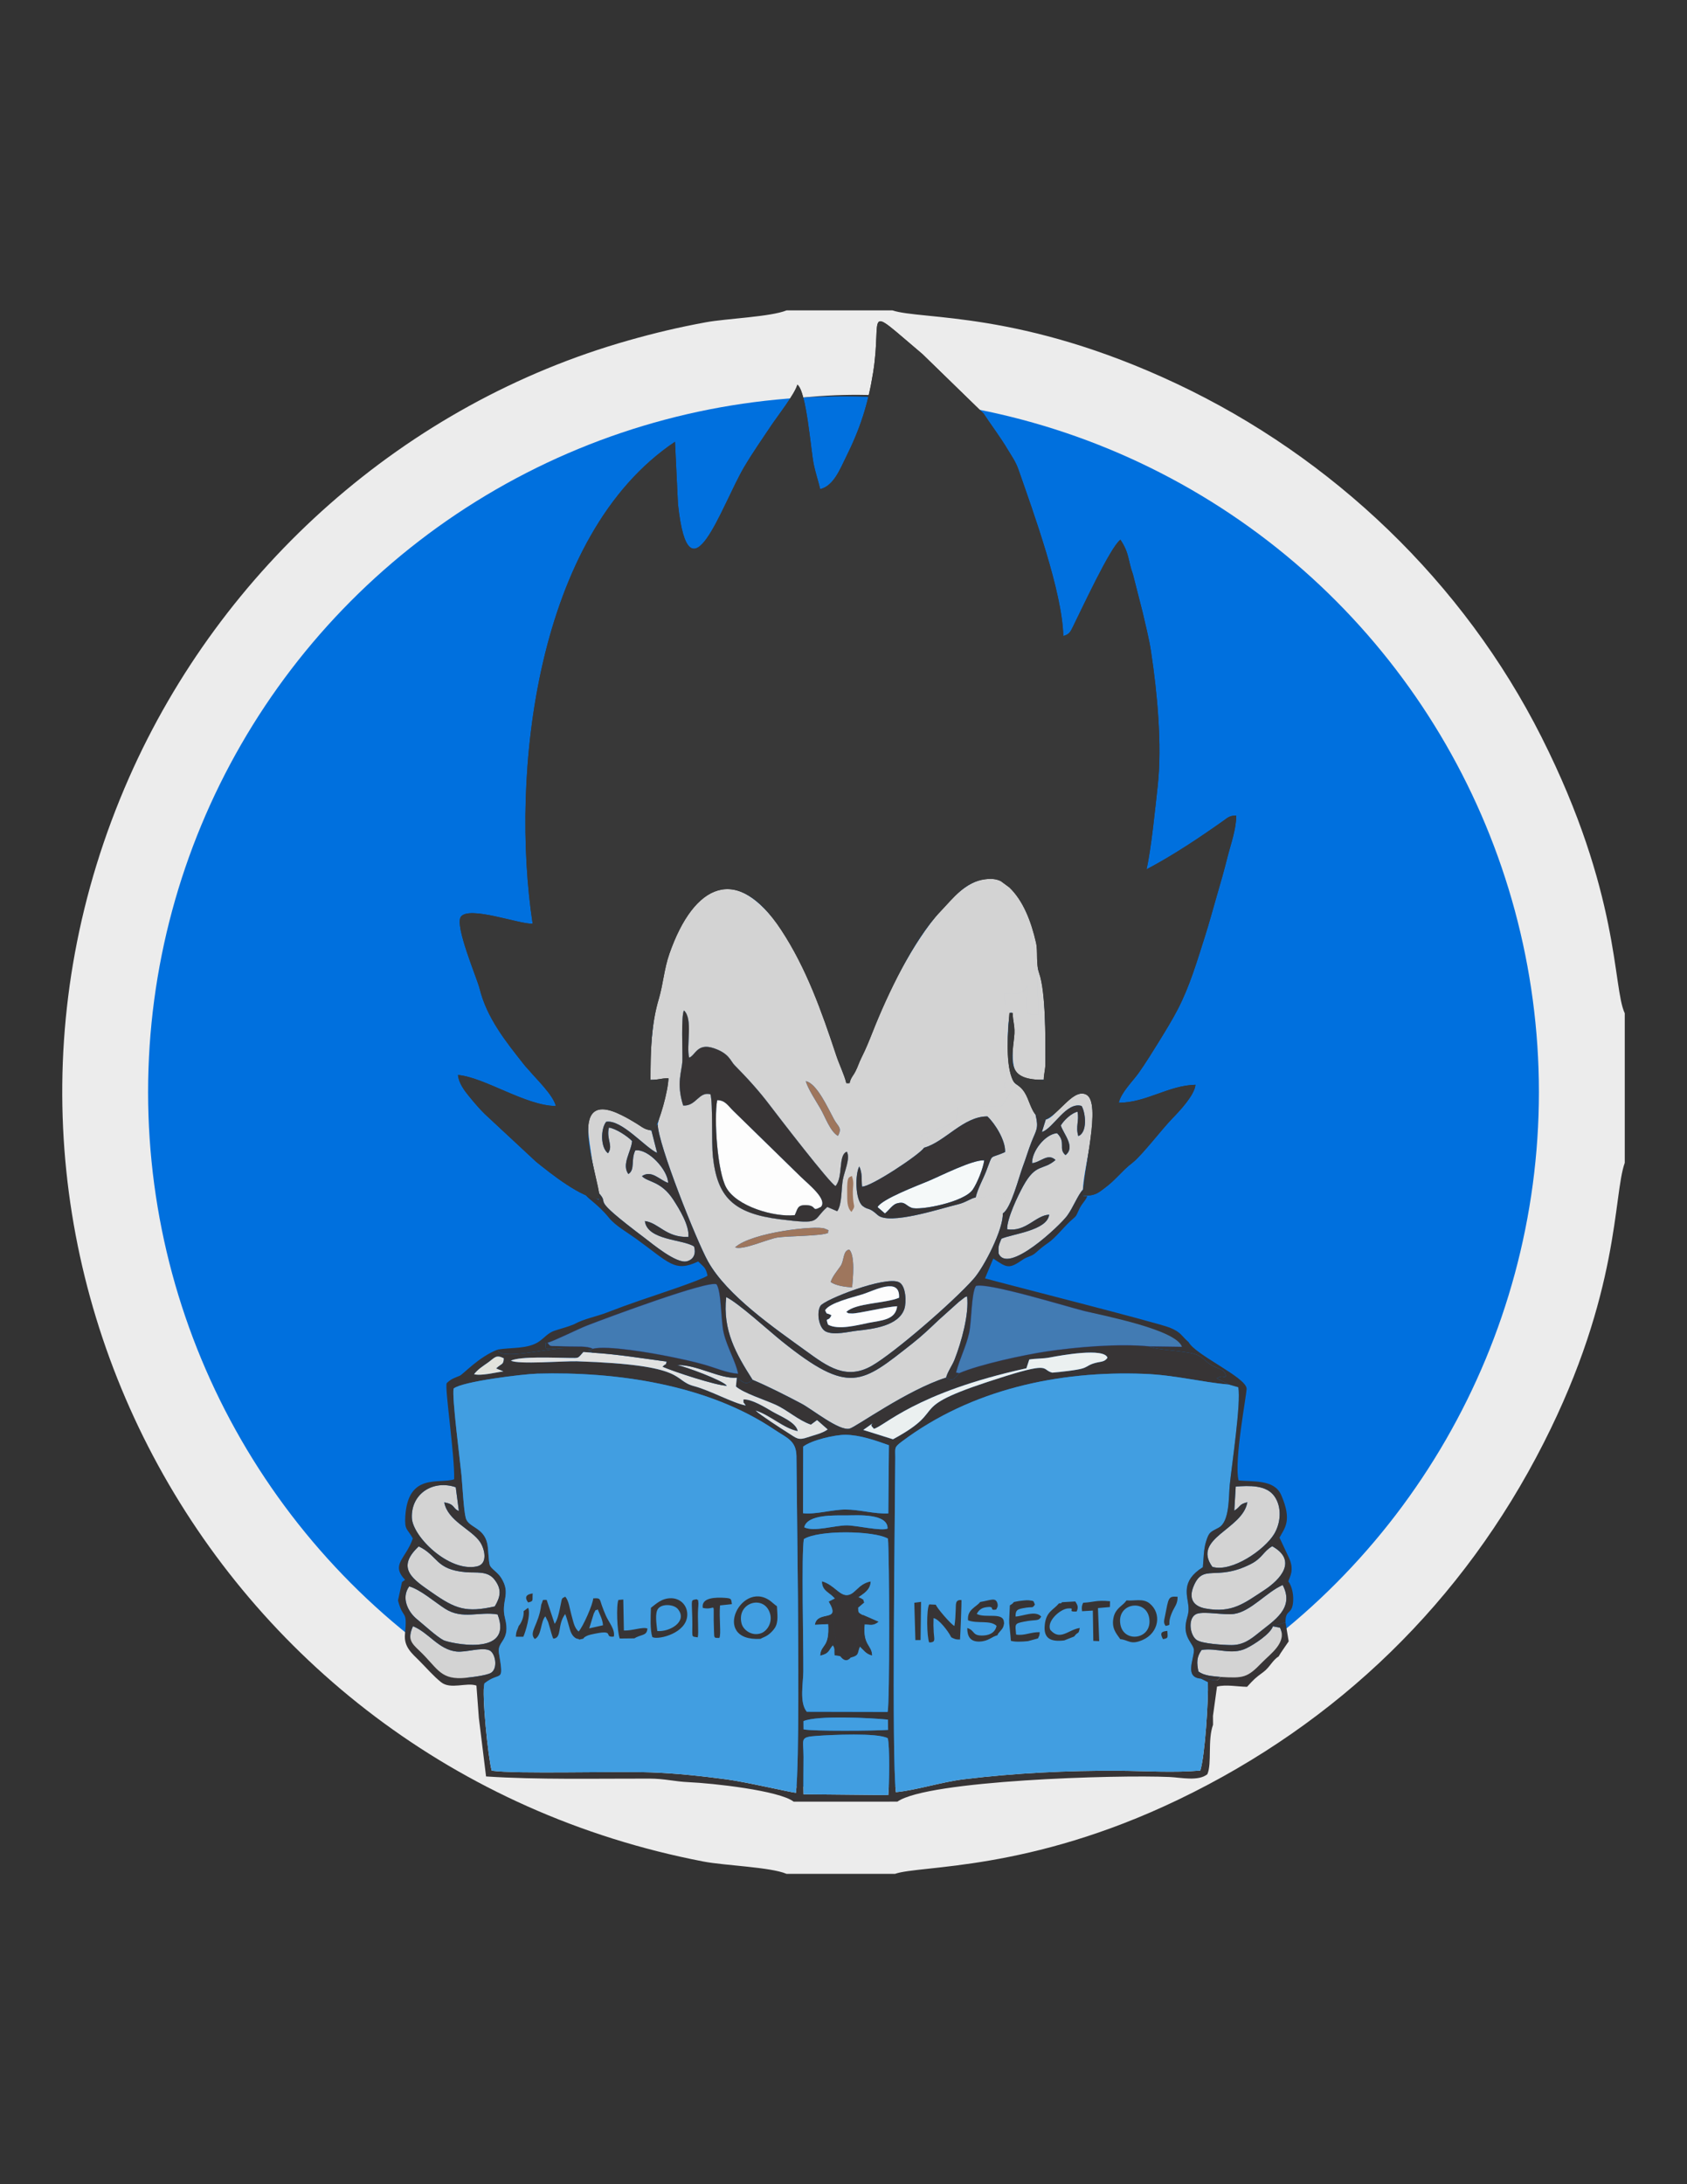 <?xml version="1.0" encoding="UTF-8"?>
<!DOCTYPE svg PUBLIC "-//W3C//DTD SVG 1.1//EN" "http://www.w3.org/Graphics/SVG/1.1/DTD/svg11.dtd">
<!-- Creator: CorelDRAW 2017 -->
<svg xmlns="http://www.w3.org/2000/svg" xml:space="preserve" width="215.9mm" height="279.4mm" version="1.1" style="shape-rendering:geometricPrecision; text-rendering:geometricPrecision; image-rendering:optimizeQuality; fill-rule:evenodd; clip-rule:evenodd"
viewBox="0 0 21590 27940"
 xmlns:xlink="http://www.w3.org/1999/xlink">
 <rect x="0" y="0" width="21590" height="27940" fill="#333333" stroke="none"/>
 <defs>
  <style type="text/css">
   <![CDATA[
    .str0 {stroke:#3E4095;stroke-width:7.62;stroke-miterlimit:22.926;stroke-opacity:0.502}
    .str1 {stroke:#373435;stroke-width:7.62;stroke-miterlimit:22.926}
    .fil1 {fill:#0070DE}
    .fil6 {fill:#373435}
    .fil5 {fill:#383838}
    .fil12 {fill:#419EE1}
    .fil7 {fill:#9E765D}
    .fil4 {fill:#B4B4B4}
    .fil2 {fill:lightgrey}
    .fil10 {fill:#E1E2E2}
    .fil13 {fill:#E2E3DD}
    .fil11 {fill:#EBF0F0}
    .fil0 {fill:#ECECEC}
    .fil8 {fill:#F5F9F9}
    .fil9 {fill:#FDFDFD}
    .fil3 {fill:#848688;fill-opacity:0.502}
   ]]>
  </style>
 </defs>
 <g id="Capa_x0020_1">
  <path class="fil0" d="M17299.68 8276.41c2772.1,3169.8 2870.18,7833.94 279.92,11056.38 -235.89,293.48 -465.07,496.3 -644.88,731.58 -1466.13,1421.43 -3700.27,2725 -6712.04,2525.15 -1301.34,-86.36 -2602.12,-495.83 -3580.69,-1055.29 -762.38,-435.83 -2102.46,-1421.77 -2517.74,-2126.56 -691.56,-651.59 -1459.94,-2358.86 -1699.8,-3367.76 -349.47,-1469.77 -332.17,-3078.57 94.87,-4493.96 363.78,-1205.77 1004.79,-2382.72 1805.62,-3273.09 4336.93,-4072.97 8567.7,-4514.42 12974.74,3.55zm-7233.38 15693.59l1388.27 0c318.76,-112.91 1705.19,-25.84 3630.11,-951.4 2036.7,-979.28 3639.41,-2529.7 4670.75,-4559.83 980.27,-1929.64 888.72,-3170.56 1037.96,-3583.85l0 -1913.49c-157.04,-330.99 -53.15,-1525.89 -1066.4,-3534.96 -996.28,-1975.37 -2667.55,-3575.44 -4669.62,-4518.34 -1993.09,-938.6 -3262.73,-812.84 -3637.43,-938.13l-1353.12 0c-200.46,83.15 -771.97,104.74 -1029.69,151.94 -357.49,65.48 -658.63,137.86 -988.39,231.02 -2867.68,810.48 -5215.44,2915.59 -6397.44,5595.37 -2597.02,5887.77 972.52,12636.99 7351.67,13864.11 273.97,52.68 855.74,69.83 1063.33,157.56z"/>
  <circle class="fil1" cx="10795" cy="13970" r="8899.69"/>
  <path class="fil2" d="M5285.3 20802.75c-70.59,156.9 -25.91,211.57 77.9,309.07 226.3,212.58 262.41,364.22 540.76,354.2 79.1,-2.85 321.94,-30.64 381.19,-68.14 90.99,-57.62 54.9,-257.88 -25.42,-288.81 -103.85,-40 -295.1,30.23 -417.59,17.09 -230.47,-24.7 -355.84,-243.72 -556.84,-323.41z"/>
  <path class="fil2" d="M11573.8 16743.35c-72.48,216.62 -396.1,256.01 -598.2,277.96 -117.96,12.81 -297.54,62.17 -405.17,12.3 -90.92,-42.13 -123.57,-243.56 -70.4,-329.1 49.69,-79.94 826.18,-385.1 1003.37,-303.42 91.87,42.34 98.65,257.81 70.4,342.26zm-943.52 -344.27c27.97,-78.91 80.59,-136.3 127.51,-204.65 48.57,-70.77 26.93,-198.13 111.59,-209.77 75.54,78.25 47.37,371.89 35.45,482.58 -83.76,-2.74 -212.2,-22.28 -274.55,-68.16zm-1222.87 -443.16c214.36,-193.58 1037.46,-282.35 1145.84,-240.17 82.99,32.31 35,17.42 45.42,54.93 -81.63,41.76 -513.16,38.67 -648.65,59.58 -126.52,19.53 -446.94,168.12 -542.61,125.66zm-654.52 -3030.62c120.58,109.52 25.79,451.03 67.11,604.69 81.74,-31.38 101.98,-192.01 313.65,-121.6 200.13,66.58 214.77,164.8 268.38,218.81 157.32,158.49 311.12,327.28 445.56,505 96.78,127.95 782.08,1018.79 845.62,1039.33 101.02,-117.3 30.01,-401 145.06,-438.95 46.39,88.26 -32.19,250.64 -51.83,358.71 -21.33,117.45 -8.49,311.39 -71.44,402.76l-127.33 -54.85c-202.69,178.82 -59.37,227.18 -612.23,157.01 -592.69,-75.24 -795.87,-286.15 -851.21,-796.8 -20.83,-192.2 1.51,-680.59 -31.7,-801.48 -150.67,-39.78 -182.02,154.91 -349.39,143.8 -92.53,-294.18 -14.08,-434.54 -10.05,-576.98 3.29,-116.75 -17.11,-568.65 19.8,-639.45zm1970.93 1604.64c-95.9,-51.39 -163.02,-241.62 -221.42,-343.82 -53.73,-94.03 -165.34,-261.17 -189.41,-355.57 141.84,26.06 287.43,354.43 360.96,488.2 52.55,95.59 107.3,105.9 49.87,211.19zm-2306.29 -149.09c1.59,253.19 499.71,1497.74 643.07,1754.44 244.94,438.55 852.51,855.01 1259.39,1149.63 267.99,194.04 510.77,375.64 841.45,183.99 286.77,-166.18 1035.41,-812.64 1298.77,-1110.01 135.42,-152.92 381.82,-636.83 373.39,-837.45l42.14 -197.27 -106.71 -66.12c-90.41,9.89 -70.93,19.36 -147.58,46.62 -91.6,32.59 -53.63,-1.91 -134.88,12.92 -61.46,9.72 -124.44,64.13 -229.26,88.74 -212.38,49.85 -876.72,271.16 -1025.44,135.63 -116.21,-105.93 -116.8,-57.93 -189.84,-113.84 -101.61,-77.77 -97.94,-418.04 -44.51,-507.25 40.73,96.82 25.17,156.46 34.64,258.04 109.32,7.2 740.44,-411.15 794.03,-497.41l42.39 -72.82c1.29,-3.45 45.08,-66.06 -88.54,-83.1l453.96 -178.85 23.96 -184.23 561.75 -15.59 132.77 -198.24c-4.99,-4.81 -13.38,-17.42 -16.81,-12.22l-49.19 -24.84c-11.29,-3.89 -23.6,0.48 -43.83,-6.91 36.39,-129.08 74.33,-68.86 34.35,-269.47 -42.69,-214.34 -55.4,-385.43 -15.28,-605.58 32.96,-180.9 -11.24,-180.87 -11.7,-324.82 187.63,16.79 253.55,-0.24 295.71,-95.34 9.94,113.81 -26.62,262.21 15.47,359.38l121.65 9.75 -1.93 -586.01c63.18,-289.18 -172.58,-963.38 -442.73,-1111.42 -576.94,-316.17 -1331.31,1126.04 -1506.64,1518.14 -77.3,172.86 -401.7,986.77 -485.01,1057.96 -47.95,-67.8 -370.17,-1055.14 -503.67,-1354.64 -448.36,-1005.75 -1246.8,-1813.5 -1778.86,-306.08 -142.14,402.71 -92.27,417.98 -133.17,572.92 -18.01,68.24 -38.32,70.41 -51.34,173.61 -30.16,238.92 -74.19,637.88 -70.66,873.93l245.18 -12.3 -136.49 576.11zm3408.66 300.66c264.87,-72.09 503.73,-402.47 810.19,-400.51 99.69,92.51 234.55,311.2 226.65,455.78 -211.95,96.08 -147.35,2.2 -241.88,244.54 -43.75,112.14 -106.56,218.39 -134.58,336.28 81.25,-14.83 43.28,19.67 134.88,-12.92 76.65,-27.26 57.17,-36.73 147.58,-46.62l106.71 66.12 -42.14 197.27c104.76,-61.55 205.93,-465.2 255.9,-597.97 39.18,-104.07 70.44,-211.29 110.86,-314.36 60.79,-155 95.76,-171.33 52.38,-349.35 -3.11,-11.44 -129.4,-280.32 -140.34,-296.31 -92.59,-135.16 -127.26,-29.87 -174.85,-248.76 -37.38,-171.85 -64.82,-616.98 0.44,-769.92 91.52,217.73 -56.71,617.54 90.05,821.01 99.09,45.98 233.73,62.65 340.47,41.49 24.28,-204.27 23.76,-1303.07 -87.59,-1414.66l1.93 586.01 -121.65 -9.75c-42.09,-97.17 -5.53,-245.57 -15.47,-359.38 -42.16,95.1 -108.08,112.13 -295.71,95.34 0.46,143.95 44.66,143.92 11.7,324.82 -40.12,220.15 -27.41,391.24 15.28,605.58 39.98,200.61 2.04,140.39 -34.35,269.47 20.23,7.39 32.54,3.02 43.83,6.91l49.19 24.84c3.43,-5.2 11.82,7.41 16.81,12.22l-132.77 198.24 -561.75 15.59 -23.96 184.23 -453.96 178.85c133.62,17.04 89.83,79.65 88.54,83.1l-42.39 72.82z"/>
  <path class="fil2" d="M5685.64 19218.7c142.21,21.96 106.16,80.61 186.8,109.13l-39.85 -303.1c-286.8,-98.46 -573.77,79.64 -561.42,391.95 9.47,239.05 473.21,695.09 829.93,621.23 148.89,-30.84 102.04,-225.42 41.5,-314.37 -110.34,-162.15 -413.04,-268.19 -456.96,-504.84z"/>
  <path class="fil2" d="M13383.57 14321.65l-49.49 158.7c148.43,-46.76 310.57,-391.32 508.3,-333.35 53.57,92.31 75.79,341.59 -42.54,385.2 -36.33,-123.78 13.64,-193.01 -9.7,-311.22 -76.05,16.01 -174.05,108.04 -214,175.93 33.83,107.64 192.57,274.15 60.33,378.81 -97.14,-81.1 12.35,-161.35 -108.41,-280.22 -154.55,12.45 -325.27,235.08 -319.14,383.72 112.91,-13.21 200.11,-132.92 299.78,-40.98 -162.32,141.41 -249.3,33.82 -413.89,333.55 -69.99,127.49 -207.85,415.15 -205.29,552.59 239.71,38.44 364.33,-178.94 537.83,-186.44 -25.59,202.89 -468.33,245.43 -611.17,307.4 -34.1,84.98 -41.83,91.52 -36.22,188.46 118.37,275.24 785.47,-357.64 876.92,-481.78 75.42,-102.39 134.6,-260.19 201.45,-334.88 19.77,-360.22 216.36,-893.48 76.9,-1228.77 -294.01,-47.11 -394.03,298.59 -551.66,333.28z"/>
  <path class="fil2" d="M6332.23 20548.95c71.91,-122.24 93.33,-217.46 -3.5,-342.51 -90.01,-116.24 -232.85,-83.55 -368.53,-95.31 -391.81,-33.95 -351.41,-210.95 -601.45,-329.78 -303.52,283.66 -63.09,427.65 174.09,593.3 296.24,206.9 432.82,256.8 799.39,174.3z"/>
  <path class="fil2" d="M6368.4 20652.03c-231.17,-41.71 -449.51,69.96 -673.72,-74.14 -131.28,-84.36 -313.88,-244.14 -457.49,-284.75 -105.72,144.93 -17.77,324.85 99.15,419.58 80.02,64.82 252.72,224.05 338.98,268.45 67.83,34.9 904,224.82 693.08,-329.14z"/>
  <path class="fil2" d="M15796.26 19323.87c89.89,-55.91 54.19,-79.27 167.17,-107.53 -58.18,349.48 -713.33,458.81 -447.82,826.58 246.95,74.34 670.1,-218.28 791.46,-421.03 84.12,-140.56 100.12,-338.52 5.63,-477.51 -104.23,-153.34 -327.74,-139.91 -497.99,-128.6l-18.45 308.09z"/>
  <path class="fil2" d="M16415.53 20275.53c-205.85,89.52 -408.43,339.56 -623.04,369.6 -125.26,17.53 -369.86,-34.79 -471.13,-2.77 -121.98,38.57 -100.71,266.1 -9.03,334.26 68.93,51.23 352.65,66.34 445.99,66.83 150.75,0.76 245.32,-71.19 353.33,-158.97 190.42,-154.76 460.92,-311.33 303.88,-608.95z"/>
  <path class="fil2" d="M15619.38 21451.21c293.02,16.65 340.93,13 530.79,-183.88 109,-113.04 325.51,-257.6 230.91,-446.61l-90.57 -16.45c-34.22,97.47 -237.64,231.19 -341.99,281.39 -189,90.89 -372.49,-10.73 -570.49,20.45 -66.64,93.88 -62.49,164.69 -40.91,274.54 76.47,59.01 185.54,59.65 282.26,70.56z"/>
  <path class="fil2" d="M16281.77 19779.47c-116.37,66.77 -124.05,151.91 -277.09,229.09 -447.51,225.71 -605.81,-15.58 -729.45,282.98 -64.94,156.77 -4.72,255.79 154.86,284.78 337.26,61.29 490.19,-66.32 746.9,-233.79 212.91,-138.89 430.9,-381.04 104.78,-563.06z"/>
  <path class="fil2" d="M7660.2 15257.96c166.7,176.73 -156.59,15.13 588.25,576.52 101.33,76.39 408.26,334.56 542.21,299.66 94.29,-24.57 116.72,-106.58 92.03,-189.09 -142.47,-93.83 -598.05,-77.01 -629.69,-325.3 179,22.61 268.57,213.01 557.35,202.99 13.1,-146.98 -114.83,-354.89 -194.61,-477.52 -157.62,-242.25 -333,-222.24 -400.04,-300.66 126.37,-82.85 226.38,51.88 335.01,86.81 -2.77,-163.25 -254.9,-441.92 -420.41,-415.26 -59.54,123.15 0.73,246.41 -88.65,302.22 -90.12,-123.63 37.96,-289.04 47.77,-422.09 -58.23,-61.9 -211.77,-162.13 -296.69,-172.22 -36.38,148 59.63,232.61 -11.67,328.45 -97.18,-72.51 -94.96,-312.48 -23.53,-402.42 197.35,-33.8 500.71,331.29 652.42,397.72l-72.68 -285.03c-126.16,-22.21 -664.78,-480.25 -789.66,-184.58 -48.3,114.38 2.84,361.4 22.71,512.07 19.42,147.37 65.26,320.07 89.88,467.73z"/>
  <path class="fil2" d="M9631.38 17650.38c193.45,80.69 437.76,205.15 625.65,304.6 139.26,73.71 481.98,353.02 615.61,320.1 81.72,-20.13 734.28,-493.82 1235.79,-653.1 14.74,-67.46 78.91,-155.48 108.2,-230.56 86.92,-222.73 187.64,-581.65 160.39,-808.57 -48.35,18.87 -6,-4.14 -61.5,36.27 -13.53,9.86 -31.58,24.58 -45.89,35.68l-256.04 230.07c-117.49,111.08 -215.96,205.82 -342.59,305.25 -642.9,504.76 -796.35,664.1 -1666.88,-34.91 -163.92,-131.64 -557.56,-491.24 -710.25,-563.16 -46.93,427.58 126.91,727.94 337.51,1058.33z"/>
  <path class="fil3 str0" d="M12276.69 17565.79c257.33,-110.8 826.02,-233.89 1114.79,-277.03 390.22,-58.29 926.58,-102.77 1316.06,-65.49l419.75 5.84c-37.48,-303.63 -1001.35,-397.19 -1254.85,-460.99 -224.85,-56.59 -1238.6,-368.76 -1383.7,-318.72 -60.28,99.17 -53.56,451.32 -86.68,601.06 -38.69,174.95 -120.63,328.25 -167.49,507.41l42.12 7.92z"/>
  <path class="fil3 str0" d="M7007.38 17174.78c32.77,59.31 43.02,40.81 130.52,45.78 46.63,2.66 98.29,2.53 145.96,4.58 93.74,4.01 230.63,-9.69 303.3,29.47 178.83,-49.34 777.46,57.3 985.5,100.09 148.23,30.49 296.04,61.29 441.86,102.77 140.24,39.91 287.89,106.47 432.51,116.01 -28.3,-152.56 -143.35,-343.91 -184.88,-524.75 -38.16,-166.16 -26.8,-518.78 -90.54,-619.38 -87.72,-63.96 -1416.03,431.67 -1659.78,526.14 -109.79,42.55 -431.9,203.14 -504.45,219.29z"/>
  <path class="fil4" d="M10170.97 15544.36c-262.52,27.98 -743.79,-111.84 -876.91,-353.22 -114.91,-208.39 -157.89,-881.9 -115.65,-1118.02 101.63,0.39 135.21,67.26 206.89,137.32l860.39 840.18c104.96,102.44 346.71,290.66 261.26,387.85 -130.82,70.78 -41.72,-18.77 -192.7,-22.38 -113.82,-2.74 -103.79,49.16 -143.28,128.27zm-1418.08 -2619.06c-36.91,70.8 -16.51,522.7 -19.8,639.45 -4.03,142.44 -82.48,282.8 10.05,576.98 167.37,11.11 198.72,-183.58 349.39,-143.8 33.21,120.89 10.87,609.28 31.7,801.48 55.34,510.65 258.52,721.56 851.21,796.8 552.86,70.17 409.54,21.81 612.23,-157.01l127.33 54.85c62.95,-91.37 50.11,-285.31 71.44,-402.76 19.64,-108.07 98.22,-270.45 51.83,-358.71 -115.05,37.95 -44.04,321.65 -145.06,438.95 -63.54,-20.54 -748.84,-911.38 -845.62,-1039.33 -134.44,-177.72 -288.24,-346.51 -445.56,-505 -53.61,-54.01 -68.25,-152.23 -268.38,-218.81 -211.67,-70.41 -231.91,90.22 -313.65,121.6 -41.32,-153.66 53.47,-495.17 -67.11,-604.69z"/>
  <path class="fil5" d="M11174.54 4763.08c-66.22,413.93 -169.1,726.59 -350.56,1089.97 -71.29,142.74 -155.1,363.53 -327.14,403.6 -24.06,-103.28 -59.37,-204.14 -82.17,-314.49 -39.09,-189.17 -92.57,-935.44 -210.16,-1021.58 -32.07,120.07 -257.4,406.88 -334.1,521.91 -117.19,175.72 -234.24,341.19 -346.24,530.63 -290.3,490.94 -707.14,1787.81 -847.53,474.96l-38.21 -796.83c-1786.78,1196.08 -2110.19,4268.44 -1821.66,6164.85 -168.76,8.6 -817.69,-235.22 -919.76,-87.39 -79.58,115.3 210.18,792.39 239.45,912.22 92.49,378.77 334.08,679.29 568.83,976.12 29.9,37.83 39.26,43.43 68.25,77.91 98.16,116.76 301.95,308.28 340.56,452.81 -380.75,0 -917.84,-368.78 -1252.87,-396.64 8.79,105.46 87.77,207.28 143.04,274.51 65.16,79.27 122.52,148.29 196.23,221.34l659.87 613.72c178.25,143.51 585.8,471.83 817.52,477 -27.78,-333.77 -460.78,-1443.12 278.66,-1071.88 77.97,39.14 115.46,61.58 187.3,105.01 79.05,47.8 109.71,87.55 223.12,90.08 76.84,-114.74 184.42,-510.76 187.92,-668.03 -105.86,0 -113.77,20.87 -229.69,20.87 0,-383.71 9.91,-712.09 107.41,-1040.79 55.45,-186.9 65.52,-376.33 135.07,-574.75 315.85,-901.08 869.5,-1152.17 1428.1,-305.14 323.09,489.9 519.8,1044.56 707.07,1610.35 37.52,113.34 103.32,245.8 128.09,352.09l41.76 0c17.34,-74.43 43.99,-88.4 76.71,-152.95 32.21,-63.53 42.99,-108.13 76.33,-174.2 55.81,-110.65 98.44,-216.59 145.23,-334.95 186.18,-470.88 517.96,-1171.13 865.84,-1535.12 161.21,-168.68 314.18,-378.66 571.49,-410.93 84.55,-10.6 144.01,-3.24 201.09,24.77l108.11 79.81c177.19,169.21 277.88,430.31 340.71,703.17 27.9,121.18 -3.69,267.33 41.35,396.08 84.38,241.19 79.98,836.76 79.6,1133.64 -0.16,114.4 -19.59,138.67 -21.6,228.92 -450.11,0 -420.19,-193.46 -378.78,-545.96 16.58,-141.1 -17.96,-193.81 -17.96,-309.95l-41.77 0c-19.89,238.96 -50.74,615.17 29.08,826.84 31.78,84.27 50.95,71.89 107.49,122.18 91.15,81.11 106.98,195.09 161.75,297.56 63.48,118.77 69.18,21.78 98.43,131.23 204.45,-4.55 400.14,-424.35 584.66,-334.01 203.83,99.78 -41.75,979.17 -41.75,1294.31 146.09,0 179.93,-23.92 265.97,-88.99 84.11,-63.62 115.18,-93.48 188.2,-166.73 70.23,-70.47 103.46,-106.78 184.73,-170.2 116.11,-90.6 374.77,-427.89 503.95,-560.85 84.84,-87.32 286.7,-297.69 297.95,-432.81 -347.13,7.74 -629.9,229.65 -981.42,229.65 31.59,-135.6 180.43,-274.49 259.31,-387.9 92.37,-132.81 168.45,-254.46 253.9,-393.32 83.28,-135.34 168.58,-273.59 238.78,-408.44 157.33,-302.2 249.41,-621.03 352.1,-942.3 53.66,-167.89 98.36,-336.53 146.32,-500.88 49.54,-169.82 95.6,-328.78 140.17,-507 39.57,-158.13 112.86,-357.37 112.86,-534.34 -89.72,2 -108.4,27.26 -163.47,66.21 -315.08,222.8 -643.99,442.31 -984.99,622.7 60.43,-259.35 111.44,-783.76 143.12,-1067.72 58.4,-523.49 -7,-1203.92 -86.29,-1723.84 -24.48,-160.45 -68.54,-331.24 -106.93,-498.51l-123.08 -482.36c-66.62,-185.7 -44.65,-270.92 -160.92,-444.52 -129.98,95.22 -502.31,902.6 -604.86,1107.12 -33.81,67.43 -45.87,103.18 -125.99,124.57 -12.56,-563.98 -381.97,-1579.05 -571.35,-2121.79 -39.29,-112.59 -85.49,-172.01 -137.4,-259.27 -99.25,-166.87 -203.73,-301.09 -309.96,-462.53l-783.23 -761.78c-775.62,-653.11 -510.84,-522.03 -631.64,232.96z"/>
  <path class="fil6" d="M10830.66 16782.7c46.26,23.44 0.82,14.94 70.55,18.87 77.62,4.39 433.09,-85.26 580.55,-92.11 -20.32,177.47 -202.19,179.68 -361.25,211.67 -146.62,29.51 -392.31,96.78 -523.77,23.25 -37.08,-111.91 2.52,-22.16 43.3,-120.05 -79.45,-42.52 -45.94,3.69 -80.5,-63.07 54.63,-96.94 361.26,-167.11 479.13,-204.59 151.21,-48.05 482.85,-228.27 467.47,44.09 -178.15,74.44 -553.28,64.65 -675.48,181.94zm743.14 -39.35c28.25,-84.45 21.47,-299.92 -70.4,-342.26 -177.19,-81.68 -953.68,223.48 -1003.37,303.42 -53.17,85.54 -20.52,286.97 70.4,329.1 107.63,49.87 287.21,0.51 405.17,-12.3 202.1,-21.95 525.72,-61.34 598.2,-277.96z"/>
  <path class="fil7" d="M10630.28 16399.08c62.35,45.88 190.79,65.42 274.55,68.16 11.92,-110.69 40.09,-404.33 -35.45,-482.58 -84.66,11.64 -63.02,139 -111.59,209.77 -46.92,68.35 -99.54,125.74 -127.51,204.65z"/>
  <path class="fil8" d="M11325 15523.06c50.91,-40.35 97.93,-113.32 151.16,-128.46 108.79,-30.95 109.44,24.9 190.79,55.8 98.26,37.33 673.09,-69.57 783.76,-235.06 57.67,-86.21 132.18,-270.8 145.54,-372.93 -152.48,-7.84 -555.14,198.38 -717.86,266.37 -130.12,54.39 -594.24,229.95 -647.96,332.25l94.57 82.03z"/>
  <path class="fil9" d="M10170.97 15544.36c39.49,-79.11 29.46,-131.01 143.28,-128.27 150.98,3.61 61.88,93.16 192.7,22.38 85.45,-97.19 -156.3,-285.41 -261.26,-387.85l-860.39 -840.18c-71.68,-70.06 -105.26,-136.93 -206.89,-137.32 -42.24,236.12 0.74,909.63 115.65,1118.02 133.12,241.38 614.39,381.2 876.91,353.22z"/>
  <path class="fil9" d="M10830.66 16782.7c122.2,-117.29 497.33,-107.5 675.48,-181.94 15.38,-272.36 -316.26,-92.14 -467.47,-44.09 -117.87,37.48 -424.5,107.65 -479.13,204.59 34.56,66.76 1.05,20.55 80.5,63.07 -40.78,97.89 -80.38,8.14 -43.3,120.05 131.46,73.53 377.15,6.26 523.77,-23.25 159.06,-31.99 340.93,-34.2 361.25,-211.67 -147.46,6.85 -502.93,96.5 -580.55,92.11 -69.73,-3.93 -24.29,4.57 -70.55,-18.87z"/>
  <path class="fil6" d="M10283.23 22951.9c-3.54,-158.7 0.19,-318.39 0.35,-477.41 0.22,-235.6 -57.84,-253.85 180.31,-270.01 174.27,-11.82 767.04,-41.42 897.09,30.64 27.34,79.8 20.06,617.26 6.8,727.33l-1084.55 -10.55zm-0.3 -935.66c181.61,-75.82 855.67,-41.35 1080.66,-18.88l1.96 131.06c-141.61,12.23 -977.45,19.04 -1081.85,-6.85l-0.77 -105.33zm4.32 -2327.78c183.5,-118.52 895.01,-110.58 1076.63,-6.68 19.08,197.68 24.03,2118.56 -4.3,2216.95l-1034.42 -2.24c-97.48,-116.98 -45.11,-366.93 -44.28,-515.56 2.11,-372.37 -25.31,-1481.12 6.37,-1692.47zm-4002.1 1709.42c-59.25,37.5 -302.09,65.29 -381.19,68.14 -278.35,10.02 -314.46,-141.62 -540.76,-354.2 -103.81,-97.5 -148.49,-152.17 -77.9,-309.07 201,79.69 326.37,298.71 556.84,323.41 122.49,13.14 313.74,-57.09 417.59,-17.09 80.32,30.93 116.41,231.19 25.42,288.81zm-609.83 -416.71c-86.26,-44.4 -258.96,-203.63 -338.98,-268.45 -116.92,-94.73 -204.87,-274.65 -99.15,-419.58 143.61,40.61 326.21,200.39 457.49,284.75 224.21,144.1 442.55,32.43 673.72,74.14 210.92,553.96 -625.25,364.04 -693.08,329.14zm656.91 -432.22c-366.57,82.5 -503.15,32.6 -799.39,-174.3 -237.18,-165.65 -477.61,-309.64 -174.09,-593.3 250.04,118.83 209.64,295.83 601.45,329.78 135.68,11.76 278.52,-20.93 368.53,95.31 96.83,125.05 75.41,220.27 3.5,342.51zm3959.78 -1011.82c41.61,-171.57 401.53,-150.58 548.72,-152.15 137.65,-1.46 522.84,-26.84 518.63,168.01 -79.73,36.07 -396.32,-39.63 -518.63,-40.64 -159.8,-1.32 -421.01,87 -548.72,24.78zm-12.94 -1032.3c105.07,-81.89 402.72,-151.96 541.45,-150.93 181.89,1.33 379.53,70.56 555.62,132.9l-7.61 872.46c-178.89,9.51 -364.91,-49.56 -548.05,-49.44 -169.79,0.12 -390.49,67.07 -543.55,46.85l2.14 -851.84zm-4593.43 713.87c43.92,236.65 346.62,342.69 456.96,504.84 60.54,88.95 107.39,283.53 -41.5,314.37 -356.72,73.86 -820.46,-382.18 -829.93,-621.23 -12.35,-312.31 274.62,-490.41 561.42,-391.95l39.85 303.1c-80.64,-28.52 -44.59,-87.17 -186.8,-109.13zm119.79 -1456.69c110.77,-91.12 892.33,-185.32 1069.5,-190.36 1007.61,-28.79 2179.4,139.03 3032.31,713.31 162.45,109.38 281.36,140.17 285.61,340.52l19.28 1844.13c1.99,516.63 18.49,2038.6 -25.29,2463.96 -68.7,-5.55 -640.23,-138.95 -886.6,-171.93 -309.57,-41.45 -652.53,-78.51 -964.03,-89.44 -491.13,-17.25 -1722,23.12 -2043.08,-21.75 -45.28,-153.38 -129.74,-985.39 -94.2,-1116.24 208.56,-166.88 254.23,15.91 186.54,-389.86 -26.14,-156.63 153.19,-150.14 77.79,-444.66 -57.39,-224.2 83.5,-307.21 -49.68,-517.01 -45.39,-71.52 -125.85,-113.99 -144.11,-159.01 -17.1,-42.16 -18.63,-207.76 -32.38,-274.34 -44.37,-215.06 -241.91,-206.54 -276.25,-331.19 -26.53,-96.28 -43.03,-426.06 -54.78,-548.33 -17.62,-183.49 -123.34,-993.53 -100.63,-1107.8zm261.29 -183.53c54.56,-67.45 108.38,-98.58 178.82,-148.94 84.1,-60.15 101.37,-105.88 201.62,-54.62 -2.82,88.48 -26.64,61.15 -98.07,130.2l93.31 37.78c-103.51,13.32 -288.53,60.58 -375.68,35.58zm7105.6 -187.29c82.76,-15.11 168.29,-8.12 271.41,-27.98 138.86,-26.74 689.18,-125.72 729.61,4.88 -37.57,56.17 -81.49,46.81 -153.97,65.98 -85.96,22.73 -93.19,44.88 -154.96,67.55 -69.41,25.49 -315.21,50.55 -397.27,57.2 -140.1,-34.78 -8.76,-139.22 -595.41,43.64 -1383.15,431.11 -667.21,390 -1443.43,808.61l-380.45 -119.37 143.25 -100.72c-75.14,46.22 -21.88,57.37 -8.26,86.31 130.7,-28.36 524.81,-461.39 1952.85,-774.22l36.63 -111.88zm-6802.05 -127.77c-240.82,91.49 -442.13,315.83 -485.96,334.67 -72.9,31.36 -105.07,35.77 -167.17,94.44 -28.57,57.88 102.55,910.91 95.2,1230.36 -190.8,64.7 -589.77,-89.57 -625.36,472.87 -11.53,182.14 26.36,155.54 96.3,284.13 -89.88,262.99 -287.86,329.43 -99.05,529.57l-39.55 28.02 -51.18 235.35c66.94,260.41 121.46,100.45 89.23,430.72 -15.87,162.61 86.65,243.92 186.39,343.65 87.94,87.9 178.4,193.56 275.82,271.34 122.16,97.52 323.68,-1.26 452.42,43.19l30.91 413.52 12.2 98.34 80 650.39c658.17,43.54 1423.8,26.28 2090.99,27.69 195.99,0.41 318.17,37.62 505.28,45.8 302.36,13.21 1154.2,105.79 1340.56,249.27l1327.88 -0.52c382.72,-272.04 2804.87,-345.62 3483.32,-315.05 145.26,6.56 369.4,57.88 483.1,-35.58 60.43,-136.75 0.94,-433.86 72.75,-632.81l-0.95 -113.64 51.93 -375.25c121.3,-27.45 254.02,0.65 384.34,3.82 89.85,-98.23 100.61,-109.84 209.6,-189.91 80.09,-58.87 119.25,-154.69 194.1,-197.96 24.97,-46.94 99.04,-147.28 129.04,-193.75l-40.68 -244.13 -161.22 52.31 90.57 16.45c94.6,189.01 -121.91,333.57 -230.91,446.61 -189.86,196.88 -237.77,200.53 -530.79,183.88 -40.79,51.32 -32.78,48.57 -124.48,34.48 -78.52,-12.08 -32.03,-37.47 -129.64,-13.34l93.12 46.79c8.08,218.8 -36.73,936.56 -97.05,1129.76 -349.19,29.86 -691.02,4.79 -1040.32,2.61 -662.29,-4.16 -1324.27,28.37 -1981.97,107.91 -290.24,35.1 -607.52,139.66 -873.9,165.9 -54.99,-479.7 -10.96,-3514.45 -7.78,-4279.22 0.54,-129.18 -18.39,-129.09 85.83,-207.28 883.82,-663.17 2002.93,-907.16 3101.6,-864.59 393.56,15.26 721.57,104.57 1092.51,138.81l-166.96 -81.8c90.46,-46.28 69.14,-7.64 116.5,-22.36 -3.1,-98.4 -93.12,-93.06 -182.9,-146.02 -85.36,-50.39 -107.67,-107.35 -205.28,-139.6 -140.44,-46.41 -509.16,-53.3 -591.12,-99.99 -389.48,-37.28 -925.84,7.2 -1316.06,65.49 -288.77,43.14 -857.46,166.23 -1114.79,277.03 -55.57,66.02 -87.15,114.77 -168.26,56.19 -501.51,159.28 -1154.07,632.97 -1235.79,653.1 -133.63,32.92 -476.35,-246.39 -615.61,-320.1 -187.89,-99.45 -432.2,-223.91 -625.65,-304.6 -81.89,72.87 -113.3,37.04 -201.95,-26.84l-11.02 112.66c95.49,83.61 372.96,172.47 503.4,231.33 158.37,71.44 291.27,199.16 455.69,256.94l79.36 -58.52 135.68 119.12c-68.05,50.69 -173.95,72.24 -256.51,100.68 -123.67,42.6 -140.11,12.31 -250.16,-56.46 -84.56,-52.83 -358.4,-230.33 -415.03,-284.92 180.08,53.94 360.93,230.31 539.2,262.71 -22.33,-113.92 -217.2,-187.72 -320.9,-247.97 -97.85,-56.84 -266.04,-162.66 -374.49,-157.53 2.87,65.35 -10.49,14.45 28.47,77.13 -169.89,-32.97 -453.71,-192.79 -660.22,-247.15 -291.97,-76.85 -52.35,-271.15 -1502.21,-318.27 -151.23,-4.91 -758.18,43.48 -841.85,-8.67 128.52,-57.91 566.25,-34.81 741.55,-33.84 136.87,0.77 107.62,10.66 185.89,-75.77l105.78 7.8c-18.24,-27.25 7.98,-27.98 -45.5,-31.46l60.6 -16.74c-72.67,-39.16 -209.56,-25.46 -303.3,-29.47 -47.67,-2.05 -99.33,-1.92 -145.96,-4.58 -87.5,-4.97 -97.75,13.53 -130.52,-45.78 -28.33,45.49 -34.53,-59.55 -21.35,72.87l258.26 -0.7c-237.61,-1.42 -864.3,159.21 -874.02,16.47z"/>
  <path class="fil10" d="M9429.43 17623.54c-218.22,17.51 -515.84,-172.01 -762.34,-160.81 92.4,14.42 582.38,194.77 634.93,263.67 -132.33,-1.01 -684.03,-181.74 -821.79,-243.49 53.07,-55.71 35.01,-1.98 51.57,-65.8 -340.38,-44.43 -609.4,-92.01 -959.74,-114.3l-105.78 -7.8c-78.27,86.43 -49.02,76.54 -185.89,75.77 -175.3,-0.97 -613.03,-24.07 -741.55,33.84 83.67,52.15 690.62,3.76 841.85,8.67 1449.86,47.12 1210.24,241.42 1502.21,318.27 206.51,54.36 490.33,214.18 660.22,247.15 -38.96,-62.68 -25.6,-11.78 -28.47,-77.13 108.45,-5.13 276.64,100.69 374.49,157.53 103.7,60.25 298.57,134.05 320.9,247.97 -178.27,-32.4 -359.12,-208.77 -539.2,-262.71 56.63,54.59 330.47,232.09 415.03,284.92 110.05,68.77 126.49,99.06 250.16,56.46 82.56,-28.44 188.46,-49.99 256.51,-100.68l-135.68 -119.12 -79.36 58.52c-164.42,-57.78 -297.32,-185.5 -455.69,-256.94 -130.44,-58.86 -407.91,-147.72 -503.4,-231.33l11.02 -112.66z"/>
  <path class="fil11" d="M13172.32 17391.19l-36.63 111.88c-1428.04,312.83 -1822.15,745.86 -1952.85,774.22 -13.62,-28.94 -66.88,-40.09 8.26,-86.31l-143.25 100.72 380.45 119.37c776.22,-418.61 60.28,-377.5 1443.43,-808.61 586.65,-182.86 455.31,-78.42 595.41,-43.64 82.06,-6.65 327.86,-31.71 397.27,-57.2 61.77,-22.67 69,-44.82 154.96,-67.55 72.48,-19.17 116.4,-9.81 153.97,-65.98 -40.43,-130.6 -590.75,-31.62 -729.61,-4.88 -103.12,19.86 -188.65,12.87 -271.41,27.98z"/>
  <path class="fil6 str1" d="M10748.53 21179.33c41.29,58.97 91.48,84.49 142.69,19.04 40.74,-95.96 43.59,-163.26 74.84,-238.78 42.28,-102.26 83.76,-86.6 22.11,-206.24 53.39,-67.18 30.18,-4.92 56.42,-90.78 -65.31,-38.03 -59.93,-30.64 -62.28,-103.17 -57.72,-57.15 -95.62,-142.09 -194.76,-106.17 -68.97,25 -90.77,132.42 -106.4,199.05 -44.11,188.16 32.63,346.42 67.38,527.05z"/>
  <path class="fil12" d="M5805.43 17762.01c-22.71,114.27 83.01,924.31 100.63,1107.8 11.75,122.27 28.25,452.05 54.78,548.33 34.34,124.65 231.88,116.13 276.25,331.19 13.75,66.58 15.28,232.18 32.38,274.34 18.26,45.02 98.72,87.49 144.11,159.01 133.18,209.8 -7.71,292.81 49.68,517.01 75.4,294.52 -103.93,288.03 -77.79,444.66 67.69,405.77 22.02,222.98 -186.54,389.86 -35.54,130.85 48.92,962.86 94.2,1116.24 321.08,44.87 1551.95,4.5 2043.08,21.75 311.5,10.93 654.46,47.99 964.03,89.44 246.37,32.98 817.9,166.38 886.6,171.93 43.78,-425.36 27.28,-1947.33 25.29,-2463.96l-19.28 -1844.13c-4.25,-200.35 -123.16,-231.14 -285.61,-340.52 -852.91,-574.28 -2024.7,-742.1 -3032.31,-713.31 -177.17,5.04 -958.73,99.24 -1069.5,190.36z"/>
  <path class="fil12" d="M15365.26 21472.35c-205.78,-17.52 -87.7,-240.01 -85.61,-360.86 1.43,-81.89 -135.02,-154.26 -101.96,-351.46 13.93,-83.03 39.34,-115.59 32.11,-207.57 -11.34,-144.26 -102.49,-326.2 184.15,-505.28 10.93,-107.09 8.27,-221.43 40.5,-326.75 40.13,-131.18 58.41,-120.75 164.04,-179.99 140.14,-78.61 124.52,-395.64 139.96,-548.1 25.04,-247.35 146.06,-1047.93 109.24,-1247.44l-110.39 -31.86c-370.94,-34.24 -698.95,-123.55 -1092.51,-138.81 -1098.67,-42.57 -2217.78,201.42 -3101.6,864.59 -104.22,78.19 -85.29,78.1 -85.83,207.28 -3.18,764.77 -47.21,3799.52 7.78,4279.22 266.38,-26.24 583.66,-130.8 873.9,-165.9 657.7,-79.54 1319.68,-112.07 1981.97,-107.91 349.3,2.18 691.13,27.25 1040.32,-2.61 60.32,-193.2 105.13,-910.96 97.05,-1129.76l-93.12 -46.79z"/>
  <path class="fil12" d="M10982.31 20559.4c2.35,72.53 -3.03,65.14 62.28,103.17l191.67 83.69c-67.76,50.37 -91.21,28.82 -174.17,29.74 -26.65,272.97 89.34,266.54 94.3,395.64 -73.02,-19.97 -101.05,-67.13 -152.52,-114.94 -40.95,90.19 -5.34,113.12 -112.65,141.67 -51.21,65.45 -101.4,39.93 -142.69,-19.04l-63.47 -8.12c-7.55,-73.16 11.06,-75.13 -26.02,-131.67 -64.33,72.39 -44.22,104.58 -157.27,133.61 11.21,-141.79 121.74,-88.68 101.7,-402.49l-169.04 8.36c33.21,-178.27 339.77,-15.34 177.61,-290.08l78.57 -39.03c-62.23,-82.7 -163.62,-94.96 -166.33,-215.79 146.22,44.68 215.49,180.02 315.64,175.4 107.11,-4.94 140.74,-140.94 298.24,-174.21 -8.2,102.6 -84.23,143.24 -160.07,197.07 6.23,2.58 39.24,15.51 43.39,18.55 48.5,35.23 5.23,-18.27 33.7,47.06l-72.87 61.41zm-695.06 -870.94c-31.68,211.35 -4.26,1320.1 -6.37,1692.47 -0.83,148.63 -53.2,398.58 44.28,515.56l1034.42 2.24c28.33,-98.39 23.38,-2019.27 4.3,-2216.95 -181.62,-103.9 -893.13,-111.84 -1076.63,6.68z"/>
  <path class="fil12" d="M10279.07 18504.83l-2.14 851.84c153.06,20.22 373.76,-46.73 543.55,-46.85 183.14,-0.12 369.16,58.95 548.05,49.44l7.61 -872.46c-176.09,-62.34 -373.73,-131.57 -555.62,-132.9 -138.73,-1.03 -436.38,69.04 -541.45,150.93z"/>
  <path class="fil12" d="M10283.23 22951.9l1084.55 10.55c13.26,-110.07 20.54,-647.53 -6.8,-727.33 -130.05,-72.06 -722.82,-42.46 -897.09,-30.64 -238.15,16.16 -180.09,34.41 -180.31,270.01 -0.16,159.02 -3.89,318.71 -0.35,477.41z"/>
  <path class="fil12" d="M10282.93 22016.24l0.77 105.33c104.4,25.89 940.24,19.08 1081.85,6.85l-1.96 -131.06c-224.99,-22.47 -899.05,-56.94 -1080.66,18.88z"/>
  <path class="fil12" d="M10292.01 19537.13c127.71,62.22 388.92,-26.1 548.72,-24.78 122.31,1.01 438.9,76.71 518.63,40.64 4.21,-194.85 -380.98,-169.47 -518.63,-168.01 -147.19,1.57 -507.11,-19.42 -548.72,152.15z"/>
  <path class="fil6 str1" d="M10748.53 21179.33c-34.75,-180.63 -111.49,-338.89 -67.38,-527.05 15.63,-66.63 37.43,-174.05 106.4,-199.05 99.14,-35.92 137.04,49.02 194.76,106.17l72.87 -61.41c-28.47,-65.33 14.8,-11.83 -33.7,-47.06 -4.15,-3.04 -37.16,-15.97 -43.39,-18.55 75.84,-53.83 151.87,-94.47 160.07,-197.07 -157.5,33.27 -191.13,169.27 -298.24,174.21 -100.15,4.62 -169.42,-130.72 -315.64,-175.4 2.71,120.83 104.1,133.09 166.33,215.79l-78.57 39.03c162.16,274.74 -144.4,111.81 -177.61,290.08l169.04 -8.36c20.04,313.81 -90.49,260.7 -101.7,402.49 113.05,-29.03 92.94,-61.22 157.27,-133.61 37.08,56.54 18.47,58.51 26.02,131.67l63.47 8.12z"/>
  <path class="fil6 str1" d="M10891.22 21198.37c107.31,-28.55 71.7,-51.48 112.65,-141.67 51.47,47.81 79.5,94.97 152.52,114.94 -4.96,-129.1 -120.95,-122.67 -94.3,-395.64 82.96,-0.92 106.41,20.63 174.17,-29.74l-191.67 -83.69c-26.24,85.86 -3.03,23.6 -56.42,90.78 61.65,119.64 20.17,103.98 -22.11,206.24 -31.25,75.52 -34.1,142.82 -74.84,238.78z"/>
  <path class="fil13" d="M6066.72 17578.48c87.15,25 272.17,-22.26 375.68,-35.58l-93.31 -37.78c71.43,-69.05 95.25,-41.72 98.07,-130.2 -100.25,-51.26 -117.52,-5.53 -201.62,54.62 -70.44,50.36 -124.26,81.49 -178.82,148.94z"/>
  <path class="fil6" d="M16415.53 20275.53c157.04,297.62 -113.46,454.19 -303.88,608.95 -108.01,87.78 -202.58,159.73 -353.33,158.97 -93.34,-0.49 -377.06,-15.6 -445.99,-66.83 -91.68,-68.16 -112.95,-295.69 9.03,-334.26 101.27,-32.02 345.87,20.3 471.13,2.77 214.61,-30.04 417.19,-280.08 623.04,-369.6zm-133.76 -496.06c326.12,182.02 108.13,424.17 -104.78,563.06 -256.71,167.47 -409.64,295.08 -746.9,233.79 -159.58,-28.99 -219.8,-128.01 -154.86,-284.78 123.64,-298.56 281.94,-57.27 729.45,-282.98 153.04,-77.18 160.72,-162.32 277.09,-229.09zm-485.51 -455.6l18.45 -308.09c170.25,-11.31 393.76,-24.74 497.99,128.6 94.49,138.99 78.49,336.95 -5.63,477.51 -121.36,202.75 -544.51,495.37 -791.46,421.03 -265.51,-367.77 389.64,-477.1 447.82,-826.58 -112.98,28.26 -77.28,51.62 -167.17,107.53zm-2412.69 -5002.22l-49.53 8.25c-35.55,-62.31 -15.37,-43.47 -81.3,-70.13 43.38,178.02 8.41,194.35 -52.38,349.35 -40.42,103.07 -71.68,210.29 -110.86,314.36 -49.97,132.77 -151.14,536.42 -255.9,597.97 8.43,200.62 -237.97,684.53 -373.39,837.45 -263.36,297.37 -1012,943.83 -1298.77,1110.01 -330.68,191.65 -573.46,10.05 -841.45,-183.99 -406.88,-294.62 -1014.45,-711.08 -1259.39,-1149.63 -143.36,-256.7 -641.48,-1501.25 -643.07,-1754.44l-80.26 81.89 72.68 285.03c-151.71,-66.43 -455.07,-431.52 -652.42,-397.72 -71.43,89.94 -73.65,329.91 23.53,402.42 71.3,-95.84 -24.71,-180.45 11.67,-328.45 84.92,10.09 238.46,110.32 296.69,172.22 -9.81,133.05 -137.89,298.46 -47.77,422.09 89.38,-55.81 29.11,-179.07 88.65,-302.22 165.51,-26.66 417.64,252.01 420.41,415.26 -108.63,-34.93 -208.64,-169.66 -335.01,-86.81 67.04,78.42 242.42,58.41 400.04,300.66 79.78,122.63 207.71,330.54 194.61,477.52 -288.78,10.02 -378.35,-180.38 -557.35,-202.99 31.64,248.29 487.22,231.47 629.69,325.3 24.69,82.51 2.26,164.52 -92.03,189.09 -133.95,34.9 -440.88,-223.27 -542.21,-299.66 -744.84,-561.39 -421.55,-399.79 -588.25,-576.52l3.17 90.36 -180.2 -83.22c21.17,61 156.41,123.57 311.96,314.66 81.3,99.89 229.83,182.67 342.77,264.24 431.23,311.41 495.23,435.65 797.44,292.6 71.38,72.61 96.14,72.8 119.57,181.47 -70.42,54.29 -717.46,266.63 -854.8,313.85 -145.5,50.04 -286.83,101.09 -430.13,156.73 -142.26,55.23 -292.72,78.92 -425.65,152.32 -89.84,36.73 -161.92,52.79 -250.07,82.18 -77.73,25.9 -126.42,88.02 -190.43,134.07 -143.45,103.23 -368.58,76.82 -533.56,106.2 9.72,142.74 636.41,-17.89 874.02,-16.47l-258.26 0.7c-13.18,-132.42 -6.98,-27.38 21.35,-72.87 72.55,-16.15 394.66,-176.74 504.45,-219.29 243.75,-94.47 1572.06,-590.1 1659.78,-526.14 63.74,100.6 52.38,453.22 90.54,619.38 41.53,180.84 156.58,372.19 184.88,524.75 -144.62,-9.54 -292.27,-76.1 -432.51,-116.01 -145.82,-41.48 -293.63,-72.28 -441.86,-102.77 -208.04,-42.79 -806.67,-149.43 -985.5,-100.09l-60.6 16.74c53.48,3.48 27.26,4.21 45.5,31.46 350.34,22.29 619.36,69.87 959.74,114.3 -16.56,63.82 1.5,10.09 -51.57,65.8 137.76,61.75 689.46,242.48 821.79,243.49 -52.55,-68.9 -542.53,-249.25 -634.93,-263.67 246.5,-11.2 544.12,178.32 762.34,160.81 88.65,63.88 120.06,99.71 201.95,26.84 -210.6,-330.39 -384.44,-630.75 -337.51,-1058.33 152.69,71.92 546.33,431.52 710.25,563.16 870.53,699.01 1023.98,539.67 1666.88,34.91 126.63,-99.43 225.1,-194.17 342.59,-305.25l256.04 -230.07c14.31,-11.1 32.36,-25.82 45.89,-35.68 55.5,-40.41 13.15,-17.4 61.5,-36.27 27.25,226.92 -73.47,585.84 -160.39,808.57 -29.29,75.08 -93.46,163.1 -108.2,230.56 81.11,58.58 112.69,9.83 168.26,-56.19l-42.12 -7.92c46.86,-179.16 128.8,-332.46 167.49,-507.41 33.12,-149.74 26.4,-501.89 86.68,-601.06 145.1,-50.04 1158.85,262.13 1383.7,318.72 253.5,63.8 1180.76,238.72 1254.85,460.99l-419.75 -5.84c81.96,46.69 450.68,53.58 591.12,99.99 97.61,32.25 119.92,89.21 205.28,139.6 89.78,52.96 179.8,47.62 182.9,146.02 -47.36,14.72 -26.04,-23.92 -116.5,22.36l166.96 81.8 110.39 31.86c36.82,199.51 -84.2,1000.09 -109.24,1247.44 -15.44,152.46 0.18,469.49 -139.96,548.1 -105.63,59.24 -123.91,48.81 -164.04,179.99 -32.23,105.32 -29.57,219.66 -40.5,326.75 -286.64,179.08 -195.49,361.02 -184.15,505.28 7.23,91.98 -18.18,124.54 -32.11,207.57 -33.06,197.2 103.39,269.57 101.96,351.46 -2.09,120.85 -120.17,343.34 85.61,360.86 97.61,-24.13 51.12,1.26 129.64,13.34 91.7,14.09 83.69,16.84 124.48,-34.48 -96.72,-10.91 -205.79,-11.55 -282.26,-70.56 -21.58,-109.85 -25.73,-180.66 40.91,-274.54 198,-31.18 381.49,70.44 570.49,-20.45 104.35,-50.2 307.77,-183.92 341.99,-281.39l161.22 -52.31c-1.31,-166.81 75.51,-92.39 95.48,-242.27 12.02,-90.21 -6.45,-208.58 -58.75,-281.59 16.56,-58.8 83.38,-144.06 3.22,-310.35l-116.61 -248.63c65.39,-123.52 165.84,-215.75 20.8,-546.8 -87.64,-200.08 -361.65,-166.14 -544.36,-184.76 -62.66,-252.7 109.07,-1121.62 102.35,-1178.33 -17.31,-146.25 -657,-428.43 -742.17,-591.17 -97.78,-83.73 -93.14,-124.93 -239.67,-184.7 -156.44,-63.8 -2104.34,-557.7 -2365.96,-630.7l105.79 -253.18c174.92,116.93 197.2,138.22 374.69,15.68 69.73,-48.14 108.65,-36.79 170.7,-91.63 58.4,-51.59 90.3,-78.88 158.22,-125.59 88.97,-61.2 192.43,-191.79 275.76,-270.82 78.54,-74.48 70.65,-45.18 115.25,-148.09 36.7,-84.7 81.63,-109.32 108.98,-179.23l-50.86 -0.05 -6.26 -82.61c-66.85,74.69 -126.03,232.49 -201.45,334.88 -91.45,124.14 -758.55,757.02 -876.92,481.78 -5.61,-96.94 2.12,-103.48 36.22,-188.46 142.84,-61.97 585.58,-104.51 611.17,-307.4 -173.5,7.5 -298.12,224.88 -537.83,186.44 -2.56,-137.44 135.3,-425.1 205.29,-552.59 164.59,-299.73 251.57,-192.14 413.89,-333.55 -99.67,-91.94 -186.87,27.77 -299.78,40.98 -6.13,-148.64 164.59,-371.27 319.14,-383.72 120.76,118.87 11.27,199.12 108.41,280.22 132.24,-104.66 -26.5,-271.17 -60.33,-378.81 39.95,-67.89 137.95,-159.92 214,-175.93 23.34,118.21 -26.63,187.44 9.7,311.22 118.33,-43.61 96.11,-292.89 42.54,-385.2 -197.73,-57.97 -359.87,286.59 -508.3,333.35l49.49 -158.7z"/>
  <path class="fil6" d="M11325 15523.06l-94.57 -82.03c53.72,-102.3 517.84,-277.86 647.96,-332.25 162.72,-67.99 565.38,-274.21 717.86,-266.37 -13.36,102.13 -87.87,286.72 -145.54,372.93 -110.67,165.49 -685.5,272.39 -783.76,235.06 -81.35,-30.9 -82,-86.75 -190.79,-55.8 -53.23,15.14 -100.25,88.11 -151.16,128.46zm501.19 -841.55c-53.59,86.26 -684.71,504.61 -794.03,497.41 -9.47,-101.58 6.09,-161.22 -34.64,-258.04 -53.43,89.21 -57.1,429.48 44.51,507.25 73.04,55.91 73.63,7.91 189.84,113.84 148.72,135.53 813.06,-85.78 1025.44,-135.63 104.82,-24.61 167.8,-79.02 229.26,-88.74 28.02,-117.89 90.83,-224.14 134.58,-336.28 94.53,-242.34 29.93,-148.46 241.88,-244.54 7.9,-144.58 -126.96,-363.27 -226.65,-455.78 -306.46,-1.96 -545.32,328.42 -810.19,400.51z"/>
  <path class="fil6" d="M10170.97 15544.36c-262.52,27.98 -743.79,-111.84 -876.91,-353.22 -114.91,-208.39 -157.89,-881.9 -115.65,-1118.02 101.63,0.39 135.21,67.26 206.89,137.32l860.39 840.18c104.96,102.44 346.71,290.66 261.26,387.85 -130.82,70.78 -41.72,-18.77 -192.7,-22.38 -113.82,-2.74 -103.79,49.16 -143.28,128.27zm-1418.08 -2619.06c-36.91,70.8 -16.51,522.7 -19.8,639.45 -4.03,142.44 -82.48,282.8 10.05,576.98 167.37,11.11 198.72,-183.58 349.39,-143.8 33.21,120.89 10.87,609.28 31.7,801.48 55.34,510.65 258.52,721.56 851.21,796.8 552.86,70.17 409.54,21.81 612.23,-157.01l127.33 54.85c62.95,-91.37 50.11,-285.31 71.44,-402.76 19.64,-108.07 98.22,-270.45 51.83,-358.71 -115.05,37.95 -44.04,321.65 -145.06,438.95 -63.54,-20.54 -748.84,-911.38 -845.62,-1039.33 -134.44,-177.72 -288.24,-346.51 -445.56,-505 -53.61,-54.01 -68.25,-152.23 -268.38,-218.81 -211.67,-70.41 -231.91,90.22 -313.65,121.6 -41.32,-153.66 53.47,-495.17 -67.11,-604.69z"/>
  <path class="fil5" d="M11174.54 4763.08c-66.22,413.93 -169.1,726.59 -350.56,1089.97 -71.29,142.74 -155.1,363.53 -327.14,403.6 -24.06,-103.28 -59.37,-204.14 -82.17,-314.49 -39.09,-189.17 -92.57,-935.44 -210.16,-1021.58 -32.07,120.07 -257.4,406.88 -334.1,521.91 -117.19,175.72 -234.24,341.19 -346.24,530.63 -290.3,490.94 -707.14,1787.81 -847.53,474.96l-38.21 -796.83c-1786.78,1196.08 -2110.19,4268.44 -1821.66,6164.85 -168.76,8.6 -817.69,-235.22 -919.76,-87.39 -79.58,115.3 210.18,792.39 239.45,912.22 92.49,378.77 334.08,679.29 568.83,976.12 29.9,37.83 39.26,43.43 68.25,77.91 98.16,116.76 301.95,308.28 340.56,452.81 -380.75,0 -917.84,-368.78 -1252.87,-396.64 8.79,105.46 87.77,207.28 143.04,274.51 65.16,79.27 122.52,148.29 196.23,221.34l659.87 613.72c178.25,143.51 585.8,471.83 817.52,477 -27.78,-333.77 -460.78,-1443.12 278.66,-1071.88 77.97,39.14 115.46,61.58 187.3,105.01 79.05,47.8 109.71,87.55 223.12,90.08 76.84,-114.74 184.42,-510.76 187.92,-668.03 -105.86,0 -113.77,20.87 -229.69,20.87 0,-383.71 9.91,-712.09 107.41,-1040.79 55.45,-186.9 65.52,-376.33 135.07,-574.75 315.85,-901.08 869.5,-1152.17 1428.1,-305.14 323.09,489.9 519.8,1044.56 707.07,1610.35 37.52,113.34 103.32,245.8 128.09,352.09l41.76 0c17.34,-74.43 43.99,-88.4 76.71,-152.95 32.21,-63.53 42.99,-108.13 76.33,-174.2 55.81,-110.65 98.44,-216.59 145.23,-334.95 186.18,-470.88 517.96,-1171.13 865.84,-1535.12 161.21,-168.68 314.18,-378.66 571.49,-410.93 84.55,-10.6 144.01,-3.24 201.09,24.77l108.11 79.81c177.19,169.21 277.88,430.31 340.71,703.17 27.9,121.18 -3.69,267.33 41.35,396.08 84.38,241.19 79.98,836.76 79.6,1133.64 -0.16,114.4 -19.59,138.67 -21.6,228.92 -450.11,0 -420.19,-193.46 -378.78,-545.96 16.58,-141.1 -17.96,-193.81 -17.96,-309.95l-41.77 0c-19.89,238.96 -50.74,615.17 29.08,826.84 31.78,84.27 50.95,71.89 107.49,122.18 91.15,81.11 106.98,195.09 161.75,297.56 63.48,118.77 69.18,21.78 98.43,131.23 204.45,-4.55 400.14,-424.35 584.66,-334.01 203.83,99.78 -41.75,979.17 -41.75,1294.31 146.09,0 179.93,-23.92 265.97,-88.99 84.11,-63.62 115.18,-93.48 188.2,-166.73 70.23,-70.47 103.46,-106.78 184.73,-170.2 116.11,-90.6 374.77,-427.89 503.95,-560.85 84.84,-87.32 286.7,-297.69 297.95,-432.81 -347.13,7.74 -629.9,229.65 -981.42,229.65 31.59,-135.6 180.43,-274.49 259.31,-387.9 92.37,-132.81 168.45,-254.46 253.9,-393.32 83.28,-135.34 168.58,-273.59 238.78,-408.44 157.33,-302.2 249.41,-621.03 352.1,-942.3 53.66,-167.89 98.36,-336.53 146.32,-500.88 49.54,-169.82 95.6,-328.78 140.17,-507 39.57,-158.13 112.86,-357.37 112.86,-534.34 -89.72,2 -108.4,27.26 -163.47,66.21 -315.08,222.8 -643.99,442.31 -984.99,622.7 60.43,-259.35 111.44,-783.76 143.12,-1067.72 58.4,-523.49 -7,-1203.92 -86.29,-1723.84 -24.48,-160.45 -68.54,-331.24 -106.93,-498.51l-123.08 -482.36c-66.62,-185.7 -44.65,-270.92 -160.92,-444.52 -129.98,95.22 -502.31,902.6 -604.86,1107.12 -33.81,67.43 -45.87,103.18 -125.99,124.57 -12.56,-563.98 -381.97,-1579.05 -571.35,-2121.79 -39.29,-112.59 -85.49,-172.01 -137.4,-259.27 -99.25,-166.87 -203.73,-301.09 -309.96,-462.53l-783.23 -761.78c-775.62,-653.11 -510.84,-522.03 -631.64,232.96z"/>
  <path class="fil7" d="M10723.82 14529.94c57.43,-105.29 2.68,-115.6 -49.87,-211.19 -73.53,-133.77 -219.12,-462.14 -360.96,-488.2 24.07,94.4 135.68,261.54 189.41,355.57 58.4,102.2 125.52,292.43 221.42,343.82z"/>
  <path class="fil7" d="M9407.41 15955.92c95.67,42.46 416.09,-106.13 542.61,-125.66 135.49,-20.91 567.02,-17.82 648.65,-59.58 -10.42,-37.51 37.57,-22.62 -45.42,-54.93 -108.38,-42.18 -931.48,46.59 -1145.84,240.17z"/>
  <path class="fil7" d="M10897.02 15502.52c61.04,-95.67 23.09,-38.42 17.81,-221.37 -3.43,-119.58 21.43,-138.35 -13.2,-239.33 -34.01,26.13 -63.77,-11.13 -59.26,213 1.95,96.93 -6.83,189.35 54.65,247.7z"/>
  <path class="fil6" d="M13862.03 20502.34c-15.8,34.83 -21.61,54.8 -14.05,108.02l137.88 -8.23 6.28 388.03 75.46 3.24 -16.04 -423.1 152.7 -13.22 1.85 -74.21c-179.77,-16.93 -201.43,11.75 -344.08,19.47zm-2147.04 477.78l66.33 -0.73 6.19 -488.52 -86.33 11.59 13.81 477.66zm2623.82 -198.9c-50.78,-278.51 329.2,-333.92 369.01,-81.24 42.81,271.74 -324.86,323.37 -369.01,81.24zm78.43 -308.99l-18.87 23.29c-14.81,15.42 -8.26,9.76 -28.99,28.22 -39.86,35.49 -97.24,78.02 -116.08,156.84 -34.44,144.12 30.2,211.36 83.65,287.36 106.33,9.25 128.83,78.78 284.99,10.96 209.28,-90.88 248.83,-339.74 90.32,-468.19 -84.92,-68.82 -198.63,-28.24 -295.02,-38.48zm500.06 326.47c94.76,-21.19 7.01,1.71 83.11,-174.66 31.02,-71.88 71.71,-104.54 70.19,-198.36 -121.7,-9.59 -114.54,11.54 -161.03,246.81 -11.85,60.03 -22.52,83.85 7.73,126.21zm-2940.7 -271.64l-84.89 -3.81c-37.16,64.94 -30.49,417.23 -0.02,487.01 87.19,-1.08 63.88,-38.73 58.15,-126.13 -4.3,-65.55 -5.01,-119.27 -2.28,-185.07 68.09,9.15 188.25,169.02 220.96,234.91l6.77 11.08c35.58,18.03 55.59,29.16 110.79,27.27 4.68,-55.34 22.31,-489.75 18.05,-505.19 -80.24,-3.66 -69.45,47.5 -73.1,126.1 -3.7,78.98 -4.41,134.63 -16.84,206.05 -47.42,-23.09 -227.94,-234.65 -237.59,-272.22zm567.62 -34.58c-49.03,65.25 -169.16,95.07 -155.44,234.16 119.68,47.1 286.5,-6.22 365.28,71.56 -13.83,73.46 -74.28,117.9 -165.51,122.77 -154.09,8.2 -104.22,-64.03 -209.78,-95.44 0.13,109.59 40.34,177.14 158.26,173.05 113.46,-3.94 156.85,-63.22 227.77,-80.65 24.8,-49.41 -2.9,-1.81 31.35,-46.94 13.72,-18.07 44.05,-40.15 51.06,-90.87 6.53,-47.29 3.72,14.69 0.87,-31.2 -8.19,-132.16 -236.91,-44.23 -347.38,-103.55 20.34,-41.21 54.04,-74.71 109.07,-84.06 148.25,-25.17 32.7,48.5 140.89,27.06 2.64,-5.17 5.79,-18.6 6.45,-16.17 0.45,1.63 19.52,-24.38 7.82,-63.18 -24.28,-80.5 -86.49,-38.39 -220.71,-16.54zm432.6 0.14c-28.93,29.45 -13.44,18.72 -52.6,42.47 -1.51,60.69 -11.05,191.3 -8.4,225.28 4.57,58.67 16.16,150.93 21.14,228.59 52.11,16.16 140.19,11.98 219.19,4.15l127.65 -34.56c26.08,-61.51 12.43,-8.65 22.95,-79.95 -116.42,-2.91 -198.01,48.63 -302.86,30.6 -11.35,-135.61 -25.98,-140.01 104.82,-165.97 156.46,-31.04 179.37,0.81 216.94,-63.9 -73.56,-84.58 -241.33,-2.14 -328.92,-1 0.15,-77.96 18.57,-91.82 94.62,-106.29 141.68,-26.96 112.1,8.69 153.17,-45.54 -23.41,-49.78 -1.81,-46.33 -75.99,-55.58 -31.53,-3.93 -96.37,5.72 -129.59,9.32l-62.12 12.38zm576.31 16.97c-76.9,90.85 -163.94,104.63 -182.36,275.02 -19.56,180.78 82.71,219.32 248.45,199.49l127.35 -50.13c58.82,-77.62 50.57,-11.85 72.71,-109.1 -144.56,19.39 -251.36,171.21 -377.59,24.28 -50.4,-111.49 127.83,-267.66 226.72,-274.39 114.86,-7.81 -30.15,46.85 110.04,39.65 26.44,-54.59 12.23,-83.49 -17,-128.78l-169.89 9.56c-16.48,18.81 -7,13 -38.43,14.4zm1330.19 458.03c73.66,-11.88 59.45,-21.59 56.55,-105.31 -77.54,7.01 -98.96,25.81 -56.55,105.31z"/>
  <path class="fil6" d="M7931.4 20959.75l187.16 -1.91 24.04 -13.5c86.52,-40.1 134.05,-24.41 143.53,-111.72 -57.44,-25.9 -195.17,29.59 -301.94,24.69l-7.53 -396.41 -62.26 5.39c-29.08,66.56 -17.32,401.93 17,493.46zm998.22 -15.21c14.3,-55.48 -4.14,-242.18 4.9,-367.06 0.8,-11.03 4.81,-60.26 3.91,-67.85 -10.39,-87.94 3,-20.11 -21.15,-52.17 -81.56,14.08 -63.24,-6.44 -57.69,239.31 6.12,270 -23.61,231.24 70.03,247.77zm-1330.31 -304.62c46.97,-85.14 -0.27,-20.09 50.9,-53.01 24.01,63.94 60.78,123.17 66.9,203.36l-176.29 39.57 58.49 -189.92zm-672.65 -112.88c-30.99,262.46 -165.16,351.46 -83.12,439.05 89.36,-37.18 74,-227.34 135.98,-289.89l35.13 71c9.66,29.78 14.17,50.17 23.17,78.77 11.62,36.85 27.34,106.8 43.69,135.56 115.05,-8.73 46.43,-176.46 152.23,-314.81 19.77,49.48 41.74,134.19 59.17,194.56 35.29,122.2 104.86,123.82 104.97,123.65 2.72,-4.17 10.35,4.62 14.48,8.35 92.28,-17.45 28.36,-10.45 89.41,-43.02 33.18,-17.71 74.06,-24.44 117.2,-33.22 258.14,-52.53 99,51.42 236.3,38.29 21.49,-88.09 -66.42,-187.46 -100.8,-266.87 -18.46,-42.67 -35.07,-81.74 -52.42,-132.72 -29.1,-85.49 -17.58,-95.79 -110.52,-89.26 -0.35,69.58 -131.74,367.24 -187.06,424.04 -57.33,-52.52 -65.83,-123.05 -92.66,-216.97 -21.82,-76.34 -31.18,-175.97 -77.32,-229 -56.28,29.99 -35.77,1.41 -72.16,165.88 -13.82,62.45 -30.15,135.19 -63.82,181.87l-102.38 -306.5c-65.99,0.76 -37.72,-11.05 -69.47,61.24zm1485.02 336.84c-8.31,-81.2 -34.26,-228.7 11.07,-286.28 53.07,-67.43 203.17,-54.79 252.19,4.81 131.56,159.91 -106.99,296.64 -263.26,281.47zm-81.22 -296.76c-3.8,111.88 -12.35,283.16 18.26,375l27.96 7.55c120.14,13.37 440.09,-87.35 417.83,-320.02 -10.21,-106.8 -95.17,-182.18 -200.07,-185.15 -125.27,-3.56 -200,74.35 -263.98,122.62zm1036.37 -47.14c-11.52,-65.08 1.3,-74.2 -91.61,-80.51 -103.78,-7.05 -305.61,-8.53 -280.76,129.04 189.17,41.43 124.63,-142.18 143.3,300 3.68,87.11 -2.98,84.13 68.48,83.32 25.46,-48.1 -4.93,-244.73 8.48,-415.7l152.11 -16.15zm122.9 244.71c-64.3,-269.74 292.75,-370.45 365.23,-123.88 32.67,111.18 -33.26,221.75 -114.68,251.42 -113.49,41.35 -229.14,-37.75 -250.55,-127.54zm243.36 199.42c16.29,-12.13 60.76,-24.45 97.38,-51.08 34.33,-24.96 64.26,-56.98 84.08,-86.37 53.84,-79.86 30.86,-191.07 28.62,-279.24 -4.08,-2.65 -10.02,-11.8 -11.91,-8.43l-41.11 -33.86c-382.37,-348.44 -814.77,497.07 -157.06,458.98zm-3031.72 -354.41c6.34,68.54 -27.88,150.35 -62.68,189.04 -21.59,65.97 -33.12,63.15 -36.7,138.03l95.25 0.45c27.43,-57.55 99.92,-296.02 61.31,-370.02l-57.18 42.5zm116.19 -226.24c-85.2,10.64 -107.26,49.46 -59.01,114.63 76.29,-16.6 50.82,-23.4 59.01,-114.63z"/>
 </g>
</svg>
